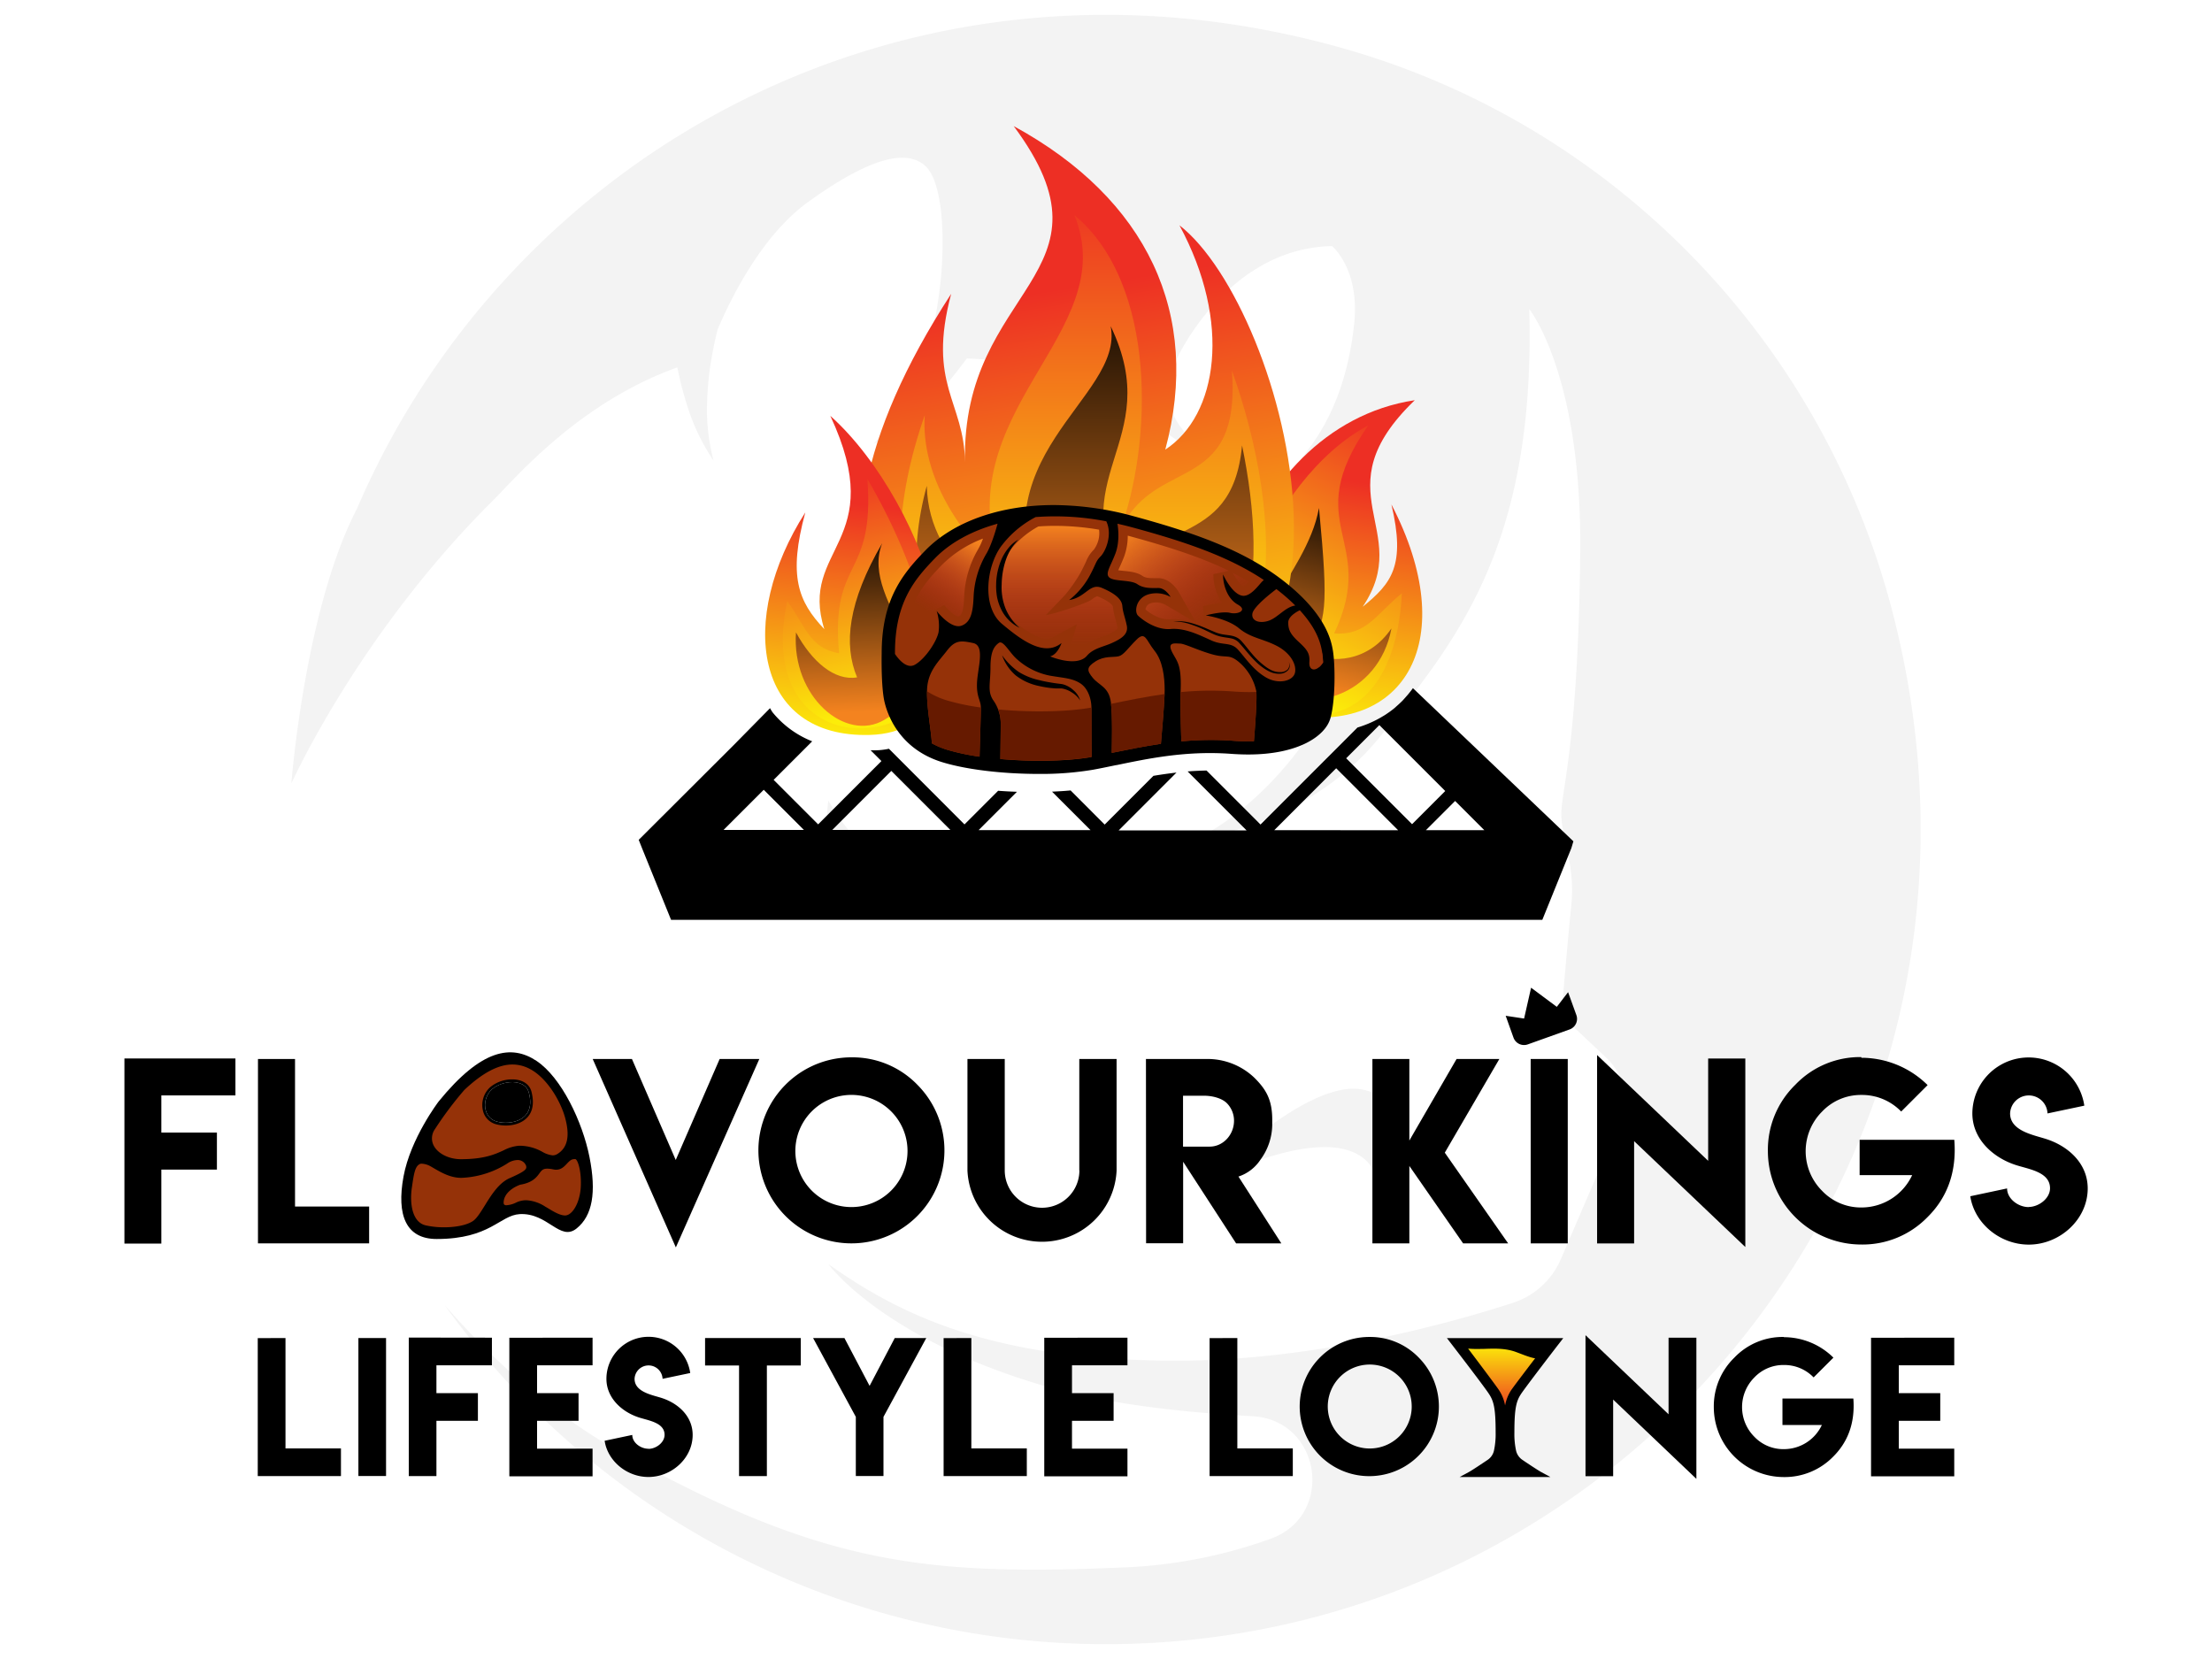 <svg xmlns="http://www.w3.org/2000/svg" xmlns:xlink="http://www.w3.org/1999/xlink" viewBox="0 0 800 600"><defs><style>.cls-1{isolation:isolate;}.cls-2{opacity:0.05;}.cls-3{fill:url(#linear-gradient);}.cls-10,.cls-13,.cls-15,.cls-16,.cls-19,.cls-4,.cls-7{mix-blend-mode:screen;}.cls-4{fill:url(#linear-gradient-2);}.cls-5{fill:url(#linear-gradient-3);}.cls-6{fill:url(#linear-gradient-4);}.cls-7{fill:url(#linear-gradient-5);}.cls-8{fill:url(#linear-gradient-6);}.cls-9{fill:url(#linear-gradient-7);}.cls-10{fill:url(#linear-gradient-8);}.cls-11{fill:url(#linear-gradient-9);}.cls-12{fill:url(#linear-gradient-10);}.cls-13{fill:url(#linear-gradient-11);}.cls-14{fill:#953208;}.cls-15{fill:url(#linear-gradient-12);}.cls-16{fill:url(#linear-gradient-13);}.cls-17{fill:#661a00;}.cls-18{fill:#a91b25;}.cls-19{fill:url(#linear-gradient-14);}</style><linearGradient id="linear-gradient" x1="542.77" y1="512" x2="542.77" y2="486.07" gradientUnits="userSpaceOnUse"><stop offset="0" stop-color="#ed2f24"/><stop offset="1" stop-color="#fced09"/></linearGradient><linearGradient id="linear-gradient-2" x1="391.82" y1="96.95" x2="391.82" y2="244.13" gradientUnits="userSpaceOnUse"><stop offset="0"/><stop offset="1" stop-color="#f4831f"/></linearGradient><linearGradient id="linear-gradient-3" x1="579.56" y1="173.66" x2="593.54" y2="261.72" gradientTransform="matrix(-1, 0, 0, 1, 1066.83, 0)" xlink:href="#linear-gradient"/><linearGradient id="linear-gradient-4" x1="556.07" y1="154.06" x2="602.39" y2="248.95" gradientTransform="matrix(-1, 0, 0, 1, 1066.83, 0)" xlink:href="#linear-gradient"/><linearGradient id="linear-gradient-5" x1="573.3" y1="180.19" x2="593.28" y2="248.31" gradientTransform="matrix(-1, 0, 0, 1, 1066.83, 0)" xlink:href="#linear-gradient-2"/><linearGradient id="linear-gradient-6" x1="376.12" y1="105.72" x2="402.42" y2="271.31" xlink:href="#linear-gradient"/><linearGradient id="linear-gradient-7" x1="391.76" y1="66.99" x2="391.76" y2="250.72" xlink:href="#linear-gradient"/><linearGradient id="linear-gradient-8" x1="392.39" y1="97.36" x2="392.39" y2="244.14" xlink:href="#linear-gradient-2"/><linearGradient id="linear-gradient-9" x1="286.3" y1="188.71" x2="299.63" y2="272.62" gradientTransform="translate(83.78 -71.87) rotate(14.54)" xlink:href="#linear-gradient"/><linearGradient id="linear-gradient-10" x1="267.06" y1="181.33" x2="306.32" y2="261.76" gradientTransform="translate(83.78 -71.87) rotate(14.54)" xlink:href="#linear-gradient"/><linearGradient id="linear-gradient-11" x1="282.36" y1="196.35" x2="301.67" y2="262.14" gradientTransform="translate(83.78 -71.87) rotate(14.54)" xlink:href="#linear-gradient-2"/><linearGradient id="linear-gradient-12" x1="382.56" y1="189.86" x2="382.56" y2="233.45" gradientUnits="userSpaceOnUse"><stop offset="0" stop-color="#f4831f"/><stop offset="1" stop-color="#be222d" stop-opacity="0"/></linearGradient><linearGradient id="linear-gradient-13" x1="337.41" y1="222.39" x2="353.88" y2="196.72" gradientUnits="userSpaceOnUse"><stop offset="0" stop-color="#be222d" stop-opacity="0"/><stop offset="1" stop-color="#f4831f"/></linearGradient><linearGradient id="linear-gradient-14" x1="411.81" y1="188.82" x2="439.36" y2="223.46" xlink:href="#linear-gradient-12"/></defs><g class="cls-1"><g id="Layer_1" data-name="Layer 1"><g class="cls-2"><path d="M484.06,17C328.38-26.11,184.31,55.32,129.13,183.92c-18.92,36.38-23.76,99.43-23.76,99.43s24.12-53.85,72.84-102.26c8-7.91,30.84-35.33,66.77-48.22,0,.12,0,.24.07.37a122.79,122.79,0,0,0,4.86,17.51,76.1,76.1,0,0,0,8.16,15.83,73.62,73.62,0,0,1-2.39-17,116.8,116.8,0,0,1,1.13-16.78c.69-4.58,1.6-9.1,2.69-13.56C264.94,106.45,276,84.81,292.33,73c24.25-17.46,36.13-18.43,42.2-13.09s7.27,23.76,5.82,40a161.31,161.31,0,0,1-2.64,17.72c-1.25,4.72-2.7,9.4-4.42,14a115.57,115.57,0,0,1-7.11,15.24,74.1,74.1,0,0,1-10.28,13.7,77,77,0,0,0,14.79-9.92,126,126,0,0,0,12.72-13c2.16-2.6,4.24-5.29,6.25-8,9.09.32,20.59,1.43,29.24,4.69,16.73,6.31,32.25,12.86,58.2,33.71,0,0-5.08-7-10.09-13.62-5.3-7-5.43-15.24-2.28-22.75s21.83-42,57-42.68c0,0,10.19,8.24,8,28.37s-8.48,33.95-15.27,43.41c-2.89,4-6.43,8.68-9.54,12.73a13.38,13.38,0,0,0,1.43,17.89c8.17,7.74,22.8,21.27,27,32.38,0,0-4.29,21.14-22.72,46.12s-37.83,33.46-37.83,33.46,41.29-4.69,67.41-38.31c25.5-32.82,55.25-66.44,52.87-153.26,0,0,19.07,23.61,18.43,88s-6.15,84.06-6.79,93.12,5.17,18.75,3.55,34.59c-1.16,11.4-2.49,27-3.15,34.82a10.31,10.31,0,0,0,3.21,8.35l12.73,12a20.51,20.51,0,0,1,4.8,23.07l-21.37,49.66a28.34,28.34,0,0,1-17.28,15.77c-22.12,7.2-71,20.94-121.85,20.94-68.87,0-101.85-18.11-125.77-34.92,0,0,19.4,26.83,77.92,44,22.07,6.46,49.66,9.62,75.47,11,24.95,1.38,30,36,6.42,44.38a177.31,177.31,0,0,1-51.18,10.23c-72.75,3.23-109.93-.65-181.38-40.1-27.05-14.93-49.09-35.23-66-54.7A294.23,294.23,0,0,0,400,594.63c188.57,0,335.76-177.14,284.24-374.1C658.48,122,582.16,44.15,484.06,17Z"/><path d="M498.92,429.29s20.44-28.66-5.44-35.08c-20.69-5.13-58.39,34-58.39,34S492.87,397.44,498.92,429.29Z"/><path d="M299.58,289.55s-3.77,23.86,7.53,33.91,33.92,6.28,40.2,1.26C347.31,324.72,317.24,320.64,299.58,289.55Z"/></g><path class="cls-3" d="M544.31,512s2.82-7.7,4.36-9,9.5-13.34,9.5-13.34l-8.21-3.6-22.59.26L539.69,503Z"/><path d="M103.25,483.92v39.93h20.06v10H93.22v-49.9Z"/><path d="M129.62,483.92h10v49.9h-10Z"/><path d="M177.91,483.79v10H157.84v10.06h15v10h-15v20h-10v-50.1Z"/><path d="M214.31,483.79v10H194.24v10.06h15v10h-15v10.07h20.07v10h-30.1v-50.1Z"/><path d="M234.52,524c2.77,0,5.83-2.3,5.83-5.07,0-4.56-6.12-5.19-9.57-6.39-6.08-2.07-11.46-7.07-11.46-13.87a15.23,15.23,0,0,1,30.31-2.1l-10,2.1a5.07,5.07,0,0,0-10.13,0c0,4.5,5.69,5.7,9.16,6.73,6.3,1.81,11.85,6.61,11.85,13.56,0,8.41-7.55,15.21-16,15.21-7.72,0-14.7-5.66-15.84-13.09l10-2.12c0,2.78,3,5,5.85,5Z"/><path d="M289.61,483.92v9.93H277.35v40H267.29v-40H255v-9.93Z"/><path d="M305.4,483.92l9.1,17.3,9.1-17.3H335l-15.48,28.51v21.39h-10V512.43l-15.45-28.51Z"/><path d="M351.3,483.92v39.93h20.06v10H341.27v-49.9Z"/><path d="M407.76,483.79v10H387.7v10.06h15.05v10H387.7v10.07h20.06v10H377.67v-50.1Z"/><path d="M447.5,483.92v39.93h20.06v10H437.47v-49.9Z"/><path d="M513.12,491a25.17,25.17,0,1,1-17.89-7.47A24.39,24.39,0,0,1,513.12,491Zm-28.63,7.12a15.18,15.18,0,0,0,21.45,21.48,15.18,15.18,0,1,0-21.45-21.48Z"/><path d="M603.46,511.5V483.79h10.06v51.06l-30.1-28.67v27.71h-10v-51Z"/><path d="M645.15,483.61a25.49,25.49,0,0,1,17.93,7.4l-7.16,7.15a14.71,14.71,0,0,0-10.71-4.49,14.46,14.46,0,0,0-10.71,4.49,15.16,15.16,0,0,0,0,21.48,14.44,14.44,0,0,0,10.71,4.46,15.15,15.15,0,0,0,13.69-8.73H644.65V505.8h25.64c.71,9.33-2.35,16.1-7.28,21a24.51,24.51,0,0,1-17.89,7.4,25.33,25.33,0,0,1-25.3-25.3A24.53,24.53,0,0,1,627.26,491a24.14,24.14,0,0,1,17.86-7.47Z"/><path d="M706.78,483.79v10H686.72v10.06h15v10h-15v10.07h20.06v10H676.69v-50.1Z"/><path d="M564.15,485.54l1.22-1.59H523.3l1.23,1.59c.12.16,12.24,15.88,14,18.63,1.68,2.57,2.39,5.08,2.39,13.93a28.48,28.48,0,0,1-.62,6.6A5.49,5.49,0,0,1,538,528c-2,1.34-5.68,3.79-6.66,4.32l-3.43,1.86h32.8l-3.44-1.86c-1-.56-4.72-3-6.66-4.33a5.51,5.51,0,0,1-2.28-3.24,28,28,0,0,1-.63-6.64c0-8.85.7-11.36,2.38-13.93C551.9,501.42,564,485.7,564.15,485.54Zm-17.59,17.2a14.88,14.88,0,0,0-2.22,5.58,14.88,14.88,0,0,0-2.22-5.58c-1.11-1.7-11.15-15-11.15-15a37.77,37.77,0,0,0,5,.1c.52,0,.84,0,.84,0,3.64-.12,7.36-.27,11.11,1,2.76,1,5.19,2.07,7.28,2.42C555.2,491.23,547.37,501.5,546.56,502.74Z"/><path class="cls-4" d="M448.79,160.87c-3.67,39.58-35.92,24.19-41.05,53.5-26.38-41.78,13.93-54.24-6.6-96.75C406.28,144,350,165,377.69,220.24c-13.19,1.46-42.51-14.66-43.24-44.71a112.94,112.94,0,0,0-2.76,13.16c1.56,2.61,3.07,5.26,4.5,8l-4.6,2.15c-.24-.58-.51-1.16-.76-1.74-2.28,39.36,22.25,65,62.25,65C456,262,458.32,207,448.79,160.87Z"/><path class="cls-5" d="M503.23,182.45c5.2,22.09.1,28.48-10.4,37,18.84-27.93-15.58-41.58,18.84-74.71-65,9.75-88.31,106.08-46.08,113.73C508.43,266.25,528.56,231.17,503.23,182.45Z"/><path class="cls-6" d="M507,214.57c-9.06,7.25-12.69,15.42-24.49,14.51,16.21-34.29-13-38.83,12.31-75.21-35.72,18.84-62.52,83.61-33.12,100C483.74,266.25,505.15,252.66,507,214.57Z"/><path class="cls-7" d="M459.8,247.22c12.31,12.31,38.89,4.55,43.43-19.94-8.45,12.34-21.66,12.69-29.83,9.06,6-13.2,7.26-14.52,3.63-52.62C472.49,209.13,442.56,230,459.8,247.22Z"/><path class="cls-8" d="M344,106.28c-8.77,32.89,4.74,38.82,5,60.88-1.39-63.8,57.82-67.46,17.62-121.55,48.24,26.31,68,68,54.82,117,19-12.42,24.12-46,5.12-81.13,38.74,30,81.4,186.22-30,185.66C323.85,266.72,276,210.81,344,106.28Z"/><path class="cls-9" d="M334.45,150.14c-1.47,22.28,13,43.3,27.77,56.28C341,148.67,406.3,120.84,388.54,77.77c30,24.85,28.5,82.6,16.08,115.49,11.69-29.24,44.34-12.91,40.93-59.2,18,50.19,26.54,130.1-49,130.1C330.79,264.16,312.52,213,334.45,150.14Z"/><path class="cls-10" d="M335.18,175.72c.73,30,30,46.05,43.12,44.59-27.6-55.14,28.51-76,23.39-102.34,20.47,42.4-19.73,54.82,6.58,96.49,5.12-29.24,37.28-13.89,40.94-53.36,9.5,46.05,7.17,100.87-55.56,100.87C346.88,262,321.29,226.89,335.18,175.72Z"/><path class="cls-11" d="M291.25,185.32c-6.25,23-2.61,32.21,6.88,42.22-9.37-29.54,23.6-31.25,2.17-77.14,35.24,31.5,62.94,114,14.33,115.4C272.64,267,266.6,223.89,291.25,185.32Z"/><path class="cls-12" d="M284.69,217.38c6.51,8.7,7.88,17,18.78,18.9-3.2-35,13-26.45,10.22-63.11,17,29,40.36,86.24.08,90.14C297.11,264.92,277.39,252.32,284.69,217.38Z"/><path class="cls-13" d="M319.82,260.35c-14,8.27-33.58-8.37-31.94-31.62,5.71,10.47,13.85,17.62,22.1,16.25-5-11.89-3.26-27.29,9.07-48.5C310.26,218.6,349.15,243.06,319.82,260.35Z"/><path d="M375.71,279.9c-13.15,0-26.17-1.57-34.82-4.21-17.5-5.32-20.79-20.29-21.27-23.23-.95-5.84-.77-15.15-.75-16.19,0-19.39,7.49-28.68,15.83-37.23,10.15-10.41,27.06-16.38,46.41-16.38a111,111,0,0,1,29.14,4.11c22.29,6.07,40.06,12.41,54.29,23.59,15.17,11.92,16.9,21.5,17.47,24.65.93,5.19,1,18.13-.83,24.69s-11.71,13.17-29.7,13.17c-2,0-4.08-.08-6.19-.23-2.53-.19-5.11-.28-7.69-.28-12.87,0-24,2.32-33.83,4.36l-.14,0c-2.94.61-5.71,1.19-8.41,1.68A113,113,0,0,1,375.71,279.9Z"/><path d="M477.66,235.79c-.71-3.94-2.89-11.78-15.84-22-13.68-10.73-30.64-16.78-52.73-22.8-33.92-9.25-59.51-.93-71.23,11.09-7.47,7.67-14.57,16.07-14.57,34.25,0,0-.23,9.71.69,15.37.6,3.65,4,15.41,18.19,19.73s38.69,5.08,52.26,2.62,30.22-7.4,51.18-5.86,30.08-5.25,31.32-9.71C478.58,252.55,478.47,240.3,477.66,235.79Z"/><path class="cls-14" d="M419.86,269c.41-4.57,1.36-15.53,1.36-19.34,0-4.86-.7-10.65-3.71-14.36s-3.24-7.18-6.49-3.94-4.63,5.56-6.48,6-5.1-.23-8.34,1.85-3.24,3.24-.93,6,5.79,3.25,6.49,8.8c.63,5.1.37,14.41.32,18.26C407.53,271.2,413.43,269.94,419.86,269Z"/><path class="cls-14" d="M362,197.67c-5.41,7.57-6.83,21.91.35,27.94s15.32,12,21.57,6.95c0,0-1.35,4.14-4.13,4.83,0,0,9.62,4.11,13.32-.23,2.35-2.75,6.07-3.24,9.08-4.63s6-3,5.33-6.25-1.39-4.63-1.62-7.18-3-4.63-7.41-6.49-5.8,3.48-11.82,4.4a28.47,28.47,0,0,0,7.18-8.33c2.78-5.1,2.32-5.56,4.17-7.42s4.4-7.86,2.09-12.72A96.88,96.88,0,0,0,374.57,187,36.81,36.81,0,0,0,362,197.67Z"/><path class="cls-15" d="M387.82,235.71a11.6,11.6,0,0,1-1.44-.09,15.81,15.81,0,0,0,.84-2l2.23-7.81-7.67,4.08a4.77,4.77,0,0,1-3.12,1.14h0c-4.46,0-10.71-5.25-14.07-8.07-5.44-4.55-4.4-16.82.23-23.3a33.57,33.57,0,0,1,10.72-9.26c2-.15,4-.22,6-.22a95.87,95.87,0,0,1,15.95,1.38,10,10,0,0,1-1.9,7.26,11.9,11.9,0,0,0-2.73,4.13c-.41.9-1,2.13-2,4.07a53.55,53.55,0,0,1-5.84,8.35l-6.8,7.12c3.59-.55,14.91-4.37,16.6-5.64a7.13,7.13,0,0,1,1.93-1.2,1.2,1.2,0,0,1,.43.12c5.13,2.16,5.32,3.61,5.32,3.63a23.79,23.79,0,0,0,.94,4.62c.24.88.49,1.79.75,3,.11.53-.94,1.27-3.41,2.41-.74.34-1.59.64-2.49,1-2.45.86-5.5,1.92-7.76,4.56A3.78,3.78,0,0,1,387.82,235.71Z"/><path class="cls-14" d="M394.73,256c0-2.88-1.08-7-4.09-8.9s-6-1.86-11.12-2.78a24.9,24.9,0,0,1-11.58-5.79c-2.78-2.32-5.1-7.19-6.72-6s-3,3-3,8.8-1.16,8.58.93,11.82a14.65,14.65,0,0,1,2.78,8.8c0,2.58-.1,9.74-.14,12.56,11.8,1.06,24.5.79,33-.73C394.76,270,394.73,258.43,394.73,256Z"/><path class="cls-14" d="M330.88,240.41c3.71-2.09,7.87-8.34,8.57-11.81a17.66,17.66,0,0,0-.7-7.65s5.1,6.72,9,5.33,4.17-6.26,4.4-11.12a33.56,33.56,0,0,1,4.4-14.59c2.23-3.57,4.09-10.63,4.23-11.16-9.8,2.69-17.46,7.19-22.53,12.39-7.47,7.66-14.57,16.06-14.57,34.24v.48C324.57,237.83,327.71,242.19,330.88,240.41Z"/><path class="cls-16" d="M329.26,237.37a6.13,6.13,0,0,1-2.09-1.92c.16-16.17,6.25-23.73,13.59-31.25a42.17,42.17,0,0,1,14.75-9.41,23.94,23.94,0,0,1-1.84,4A36.79,36.79,0,0,0,348.75,215c-.2,4.34-.47,7.46-2.11,8-1,0-3.51-2-5.15-4.17l-6,3.17a13.89,13.89,0,0,1,.59,5.88C335.56,230.51,332,235.79,329.26,237.37Z"/><path class="cls-14" d="M454.34,249.91a18.88,18.88,0,0,0-6.49-10.66c-3.47-2.78-4.17-1.16-9.26-2.55s-10.19-3.94-11.82-3.94-4.63-.69-3,2.78,3.48,4.17,3.25,13.21c-.18,6.93.1,15.68.23,19.37a113.52,113.52,0,0,1,18.81-.22c2.67.2,5.14.26,7.44.21C453.81,264.17,454.72,252.59,454.34,249.91Z"/><path class="cls-14" d="M354.74,255.93c0-2.78-1.62-3.71-1.39-9s3-13.43-1.39-14.36-6.49-1.16-9.5,2.78-6.95,7.41-7.18,14.13c-.21,6,1.39,14,1.74,19.33a28.39,28.39,0,0,0,5.59,2.37,82,82,0,0,0,11.66,2.49C354.38,269.94,354.74,258.26,354.74,255.93Z"/><path d="M368.31,195.16a19.39,19.39,0,0,0-4.6,7.56,28.84,28.84,0,0,0-1.44,8.66,20.65,20.65,0,0,0,1.34,8.54,18,18,0,0,0,5.17,7.14,14.14,14.14,0,0,1-6.59-6.49,18.28,18.28,0,0,1-1.57-4.51,22.89,22.89,0,0,1-.35-4.74,23.86,23.86,0,0,1,2-9.18,18,18,0,0,1,2.49-4A11.94,11.94,0,0,1,368.31,195.16Z"/><path d="M362.42,237a24.92,24.92,0,0,0,5.92,5.94,23.74,23.74,0,0,0,7.59,3.06c1.35.35,2.73.61,4.11.84.7.12,1.39.23,2.09.32l1,.13.53.06.61.1a9,9,0,0,1,4,2.22,7.64,7.64,0,0,1,2.39,3.68,9,9,0,0,0-3-2.91,9.17,9.17,0,0,0-3.67-1.45l-.45,0h-.55l-1.09,0c-.73-.05-1.46-.12-2.18-.19a42.71,42.71,0,0,1-4.33-.78,20.22,20.22,0,0,1-8.05-3.76A17,17,0,0,1,362.42,237Z"/><path class="cls-17" d="M402.08,272.31c5.45-1.13,11.35-2.38,17.78-3.3.37-4.14,1.18-13.46,1.33-18-7.05,1-13.48,2.33-19.38,3.55C402.38,259.7,402.12,268.57,402.08,272.31Z"/><path class="cls-18" d="M478.47,239.62c-.08-1.4-.2-2.64-.35-3.6a31,31,0,0,1-.8,4.37,6.13,6.13,0,0,1-.4,1A7.56,7.56,0,0,0,478.47,239.62Z"/><path class="cls-17" d="M354.74,255.93v-.05a83.12,83.12,0,0,1-12.27-2.57,28.38,28.38,0,0,1-7.2-3.31c-.1,6,1.43,13.74,1.76,18.87a28.6,28.6,0,0,0,5.44,2.28,82.44,82.44,0,0,0,11.8,2.5C354.38,270,354.74,258.27,354.74,255.93Z"/><path class="cls-17" d="M454.37,250.25a75.63,75.63,0,0,1-8.39-.17,113.71,113.71,0,0,0-19,.23c-.1,6.65.15,14.4.27,17.82a113.82,113.82,0,0,1,18.74-.21c2.7.2,5.19.25,7.5.2C453.8,264.34,454.65,253.43,454.37,250.25Z"/><path class="cls-17" d="M394.73,256v-.1c-8.66,1.56-21.73,1.81-33.76.68a13.78,13.78,0,0,1,.95,5.34c0,2.58-.1,9.76-.14,12.58,11.81,1,24.52.77,33-.77h0C394.76,270,394.73,258.42,394.73,256Z"/><path class="cls-14" d="M461.52,233.46c-5.1-2.55-9.27-2.78-13.44-6.25s-12-4.64-12-4.64,6-1.62,8.8-.92,6.49-.93,2.78-3-5.33-6.95-5.33-10.89c0,0,3,6.72,6.72,7.64,3.09.77,6.2-3.9,7.56-5.21h0l.46-.44c-12.72-8.46-28.15-13.75-47.5-19-1.84-.5-3.64-.94-5.43-1.34.07.39,1.07,6-.72,10.74-1.85,4.87-3.94,7.42-2.09,8.81s7.65.69,10,2.31,5.09,1.39,7.64,1.39,4.4,3.25,4.4,3.25a10.51,10.51,0,0,0-8.11-.93c-4.4,1.39-5.09,6.25-3.7,7.64s6.48,5.33,11.81,4.87,10.65,2.31,14.82,4.17,6.95.46,9.5,3.24,5.33,7.18,10,10,10,1.39,10.66-1.62S466.61,236,461.52,233.46Z"/><path class="cls-19" d="M462.83,242.87a6.92,6.92,0,0,1-3.48-1c-2.93-1.76-5.11-4.43-7-6.79-.69-.85-1.36-1.66-2-2.41a43,43,0,0,0,4.64,1.84,41.73,41.73,0,0,1,5.06,2c3.86,1.93,5.08,4.66,4.92,5.79a3.21,3.21,0,0,1-2.07.55Zm-16.89-13a17.7,17.7,0,0,0-2.74-.52,12.75,12.75,0,0,1-3.68-.9l-1.38-.63c-3.81-1.73-8.56-3.89-13.64-3.89q-.75,0-1.5.06a5.49,5.49,0,0,1-.58,0c-3.41,0-6.85-2.45-8.13-3.56a2.61,2.61,0,0,1,1.94-2.27,6.13,6.13,0,0,1,1.86-.29,7.38,7.38,0,0,1,3.42.87l11.18,6.61-6.4-11.25c-.3-.51-3-5-7.39-5l-1.73,0c-1.75,0-3-.13-3.94-.78-1.94-1.36-4.5-1.62-7-1.87-.53-.06-1.21-.13-1.8-.21.18-.43.4-.9.59-1.32.45-1,1-2.26,1.56-3.68a22.14,22.14,0,0,0,1.29-7.51l.74.2c13.82,3.76,25.63,7.52,35.87,12.52l-5.64,1.21A18.26,18.26,0,0,0,442,218.07a39.37,39.37,0,0,0-6.86,1.18l.39,6.73c1.93.28,7.55,1.54,10.34,3.87Zm3.8-17.87c-1-.36-2.69-2.51-3.88-4.8q3,1.53,5.85,3.22A6.4,6.4,0,0,1,449.74,212Z"/><path class="cls-14" d="M468.46,219a68,68,0,0,0-6.21-5.46c-.2-.17-.42-.32-.62-.48a2.43,2.43,0,0,0-.2.14c-1.13.84-8.06,6.15-8.48,8.71-.46,2.78,2.78,3.7,6,2.55s6-5,9.49-5.46Z"/><path class="cls-14" d="M478.1,235.47c-.53-3-1.89-8.1-8-14.76h0s-4.19,1.86-4.19,4.41.69,4.17,3.71,6.95,4.17,4.17,3.93,7.41,2.59,3.75,5,.07A38.16,38.16,0,0,0,478.1,235.47Z"/><path d="M466,239.21a3.32,3.32,0,0,1,.45,1.54,2.42,2.42,0,0,1-.53,1.54,4.12,4.12,0,0,1-2.95,1.38,7.63,7.63,0,0,1-3.24-.53,13.63,13.63,0,0,1-2.85-1.59c-3.59-2.48-6.07-6.17-8.86-9.2a5.11,5.11,0,0,0-2.51-1.41c-1-.25-2-.33-3.1-.53a14,14,0,0,1-3.15-.9c-1-.42-1.94-.9-2.9-1.35a43.12,43.12,0,0,0-5.86-2.39,18.23,18.23,0,0,0-6.22-1,17.25,17.25,0,0,1,6.35.5,42.54,42.54,0,0,1,6,2.16l2.92,1.24a13,13,0,0,0,3,.81c1,.17,2.09.24,3.18.5a7.16,7.16,0,0,1,1.6.59,6.17,6.17,0,0,1,1.38,1c1.52,1.6,2.73,3.32,4.12,4.91a28.91,28.91,0,0,0,4.51,4.34,13.85,13.85,0,0,0,2.63,1.63,7.23,7.23,0,0,0,3,.63,3.79,3.79,0,0,0,2.75-1A2.61,2.61,0,0,0,466,239.21Z"/><path d="M511,248.88c-.46.66-.95,1.27-1.45,1.89-.37.46-.76.9-1.15,1.34s-.59.66-.89,1-.63.65-1,1-.76.72-1.16,1.07-.68.61-1,.9c-.56.46-1.14.9-1.73,1.33l-.85.59c-.51.35-1,.69-1.57,1l-.76.46a40.37,40.37,0,0,1-8.49,3.66l-7.65,7.66-3.59,3.58-23.83,23.84-19.52-19.53c-2.33.05-4.62.15-6.84.33l21.32,21.32-46.25,0,20.9-20.91c-2.87.33-5.65.73-8.34,1.18l-17.63,17.63L387.2,285.87c-2.13.2-4.38.34-6.72.44l13.92,13.92-40.48,0,13.87-13.87c-2.29-.08-4.57-.2-6.8-.37l-12.17,12.17L321.49,270.8a25.2,25.2,0,0,1-6.64.53l3.93,3.92-22.89,22.89L279.8,282.05l13.94-13.94a35.23,35.23,0,0,1-14.34-10.5,15.74,15.74,0,0,1-.9-1.49l-13.17,13.37-19.24,19.2L231,303.74l1.19,3,10.51,25.93H557.8l10.5-25.93.74-2.47ZM261.69,300.15l14.53-14.52,14.54,14.54Zm39.33,0,21.34-21.34,21.36,21.36Zm159.84.09,22.39-22.39,22.41,22.42Zm26-26,12-12,23.83,23.84-12,12Zm28.84,26,10.56-10.56,10.57,10.57Z"/><path d="M191.24,395.07c-1.32-5-9.46-4.51-13.29-1.13s-3.38,10.37,1.8,11.72S194,405.21,191.24,395.07Z"/><path d="M85.15,382.81v13.36H58.35v13.44h20.1V423H58.35v26.76H45V382.81Z"/><path d="M106.7,383v53.36h26.8v13.32H93.3V383Z"/><path d="M244.43,451.14,214.36,383h14.19l15.84,36.52L260.27,383h14.35Z"/><path d="M331.86,392.4a33.64,33.64,0,1,1-23.9-10A32.65,32.65,0,0,1,331.86,392.4Zm-38.26,9.52a20.28,20.28,0,0,0,28.67,28.7,20.28,20.28,0,1,0-28.67-28.7Z"/><path d="M390.34,423.3V383h13.49v40.37a27,27,0,0,1-53.94,0V383h13.49V423.3a13.48,13.48,0,0,0,27,0Z"/><path d="M414.45,383h21.76a24.51,24.51,0,0,1,17.46,6.79c4.06,4.05,6.45,7.76,6.45,15.13v1.74a21.59,21.59,0,0,1-4.22,12.7,15.18,15.18,0,0,1-8,6.16l15.51,24.16H447.05L427.9,420.16v29.49H414.5Zm31.85,22.34a9,9,0,0,0-2.64-6.41c-1.74-1.69-5-2.65-8.28-2.65h-7.52v18.41H433v0h4.46C442.38,414.7,446.3,410.39,446.3,405.31Z"/><path d="M509.71,383v29.49L526.79,383h15.47l-19.73,33.88,22.91,32.8H529.15l-19.44-28v28H496.35V383Z"/><path d="M553.59,383H567v66.68h-13.4Z"/><path d="M617.78,419.83v-37h13.44V451L591,412.71v37H577.61V381.57Z"/><path d="M673.2,382.56a34.07,34.07,0,0,1,23.95,9.88L687.59,402a19.7,19.7,0,0,0-14.31-6A19.34,19.34,0,0,0,659,402a20.26,20.26,0,0,0,0,28.7,19.36,19.36,0,0,0,14.31,6A20.23,20.23,0,0,0,691.56,425h-19V412.22h34.24c1,12.46-3.13,21.5-9.72,28a32.72,32.72,0,0,1-23.9,9.88,33.82,33.82,0,0,1-33.8-33.79,32.83,32.83,0,0,1,9.93-24,32.32,32.32,0,0,1,23.87-10Z"/><path d="M733.63,436.52c3.7,0,7.79-3.07,7.79-6.77,0-6.09-8.17-6.94-12.78-8.54-8.13-2.77-15.31-9.44-15.31-18.52a20.35,20.35,0,0,1,40.49-2.81l-13.31,2.81a6.77,6.77,0,0,0-13.53,0c0,6,7.6,7.6,12.23,9,8.42,2.43,15.84,8.84,15.84,18.12,0,11.24-10.09,20.32-21.32,20.32-10.31,0-19.63-7.56-21.15-17.49l13.31-2.83c0,3.72,4,6.75,7.8,6.75Z"/><path d="M213.2,418.47c-2.54-12.78-10.17-28.82-19.19-34.8s-19.88-4.35-35.36,14.68c0,0-10.18,13.32-12.72,27.19s.84,22.56,12,22.56c19.42,0,22.8-8.58,30.05-9,10.18-.54,14.57,10.06,20.58,5.17C214.28,439.65,215.74,431.25,213.2,418.47Zm-33.45-12.81c-5.18-1.35-5.63-8.34-1.8-11.72s12-3.84,13.29,1.13C194,405.21,184.93,407,179.75,405.66Z"/><path class="cls-14" d="M160.61,443.87a30.55,30.55,0,0,1-6.61-.69c-5-1.13-5.86-8.05-5.05-13.63.78-5.38,1.16-7.6,2.81-8.53a1.64,1.64,0,0,1,.77-.16,7.53,7.53,0,0,1,2.75.72c.47.24,1,.56,1.64.93,2.51,1.46,5.94,3.47,9.81,3.47H167a33.44,33.44,0,0,0,16.38-5.13,6.8,6.8,0,0,1,3.7-1.3,3.2,3.2,0,0,1,3.21,2.12c.18,1,.3,1.69-5.92,4.4-3.92,1.71-6.61,6-9,9.86-1.51,2.43-2.93,4.73-4.3,5.66C169,443,165.08,443.87,160.61,443.87Z"/><path class="cls-14" d="M204.38,439.59c-1.86,0-4.2-1.41-6.08-2.55-.33-.2-.65-.4-1-.58a14,14,0,0,0-7-2.38,8.5,8.5,0,0,0-3.58.81,9.07,9.07,0,0,1-3.53,1,1.12,1.12,0,0,1-.87-.27c-.09-.11-.34-.58,0-1.93,1-3.47,5.29-5.05,5.85-5.23,4.42-.74,5.86-2.67,6.9-4.08.82-1.11,1.27-1.72,2.89-1.72a11.18,11.18,0,0,1,2.21.28,4.45,4.45,0,0,0,1,.1c1.81,0,2.89-1.15,3.85-2.17s1.62-1.66,2.72-1.66h.33c.78.09,2.18,3.85,2,9.48-.11,4.67-1.93,9.08-4.32,10.49A2.79,2.79,0,0,1,204.38,439.59Z"/><path class="cls-14" d="M166.7,419.24c-4.25,0-8.18-1.92-9.76-4.77a5.7,5.7,0,0,1,.34-6.07,128.29,128.29,0,0,1,10.66-14.21c6.56-6.17,12.27-9.2,17.4-9.2a13.41,13.41,0,0,1,6.18,1.55c6.17,3.13,11.27,11.63,12.94,18s.79,10.53-2.81,12.77a3.21,3.21,0,0,1-1.76.54h0a9.38,9.38,0,0,1-3.75-1.28,17.15,17.15,0,0,0-7.85-2.2h-.57a14.59,14.59,0,0,0-5.57,1.66C179,417.48,175.09,419.24,166.7,419.24Zm18.51-28.87a12.39,12.39,0,0,0-7.92,2.82,8.74,8.74,0,0,0-2.65,8.39,6.63,6.63,0,0,0,4.86,5.05,13.8,13.8,0,0,0,3.44.43c3.53,0,6.52-1.26,8.2-3.44s2-5.16,1.07-8.81C191.47,392,188.85,390.37,185.21,390.37Z"/><path d="M552.6,377.7l15.07-5.39a4.06,4.06,0,0,0,2.45-5.18l-3-8.29-4.08,5.3-9.3-6.92-2.53,11.15-6.66-1,2.83,7.92A4.06,4.06,0,0,0,552.6,377.7Z"/></g></g></svg>